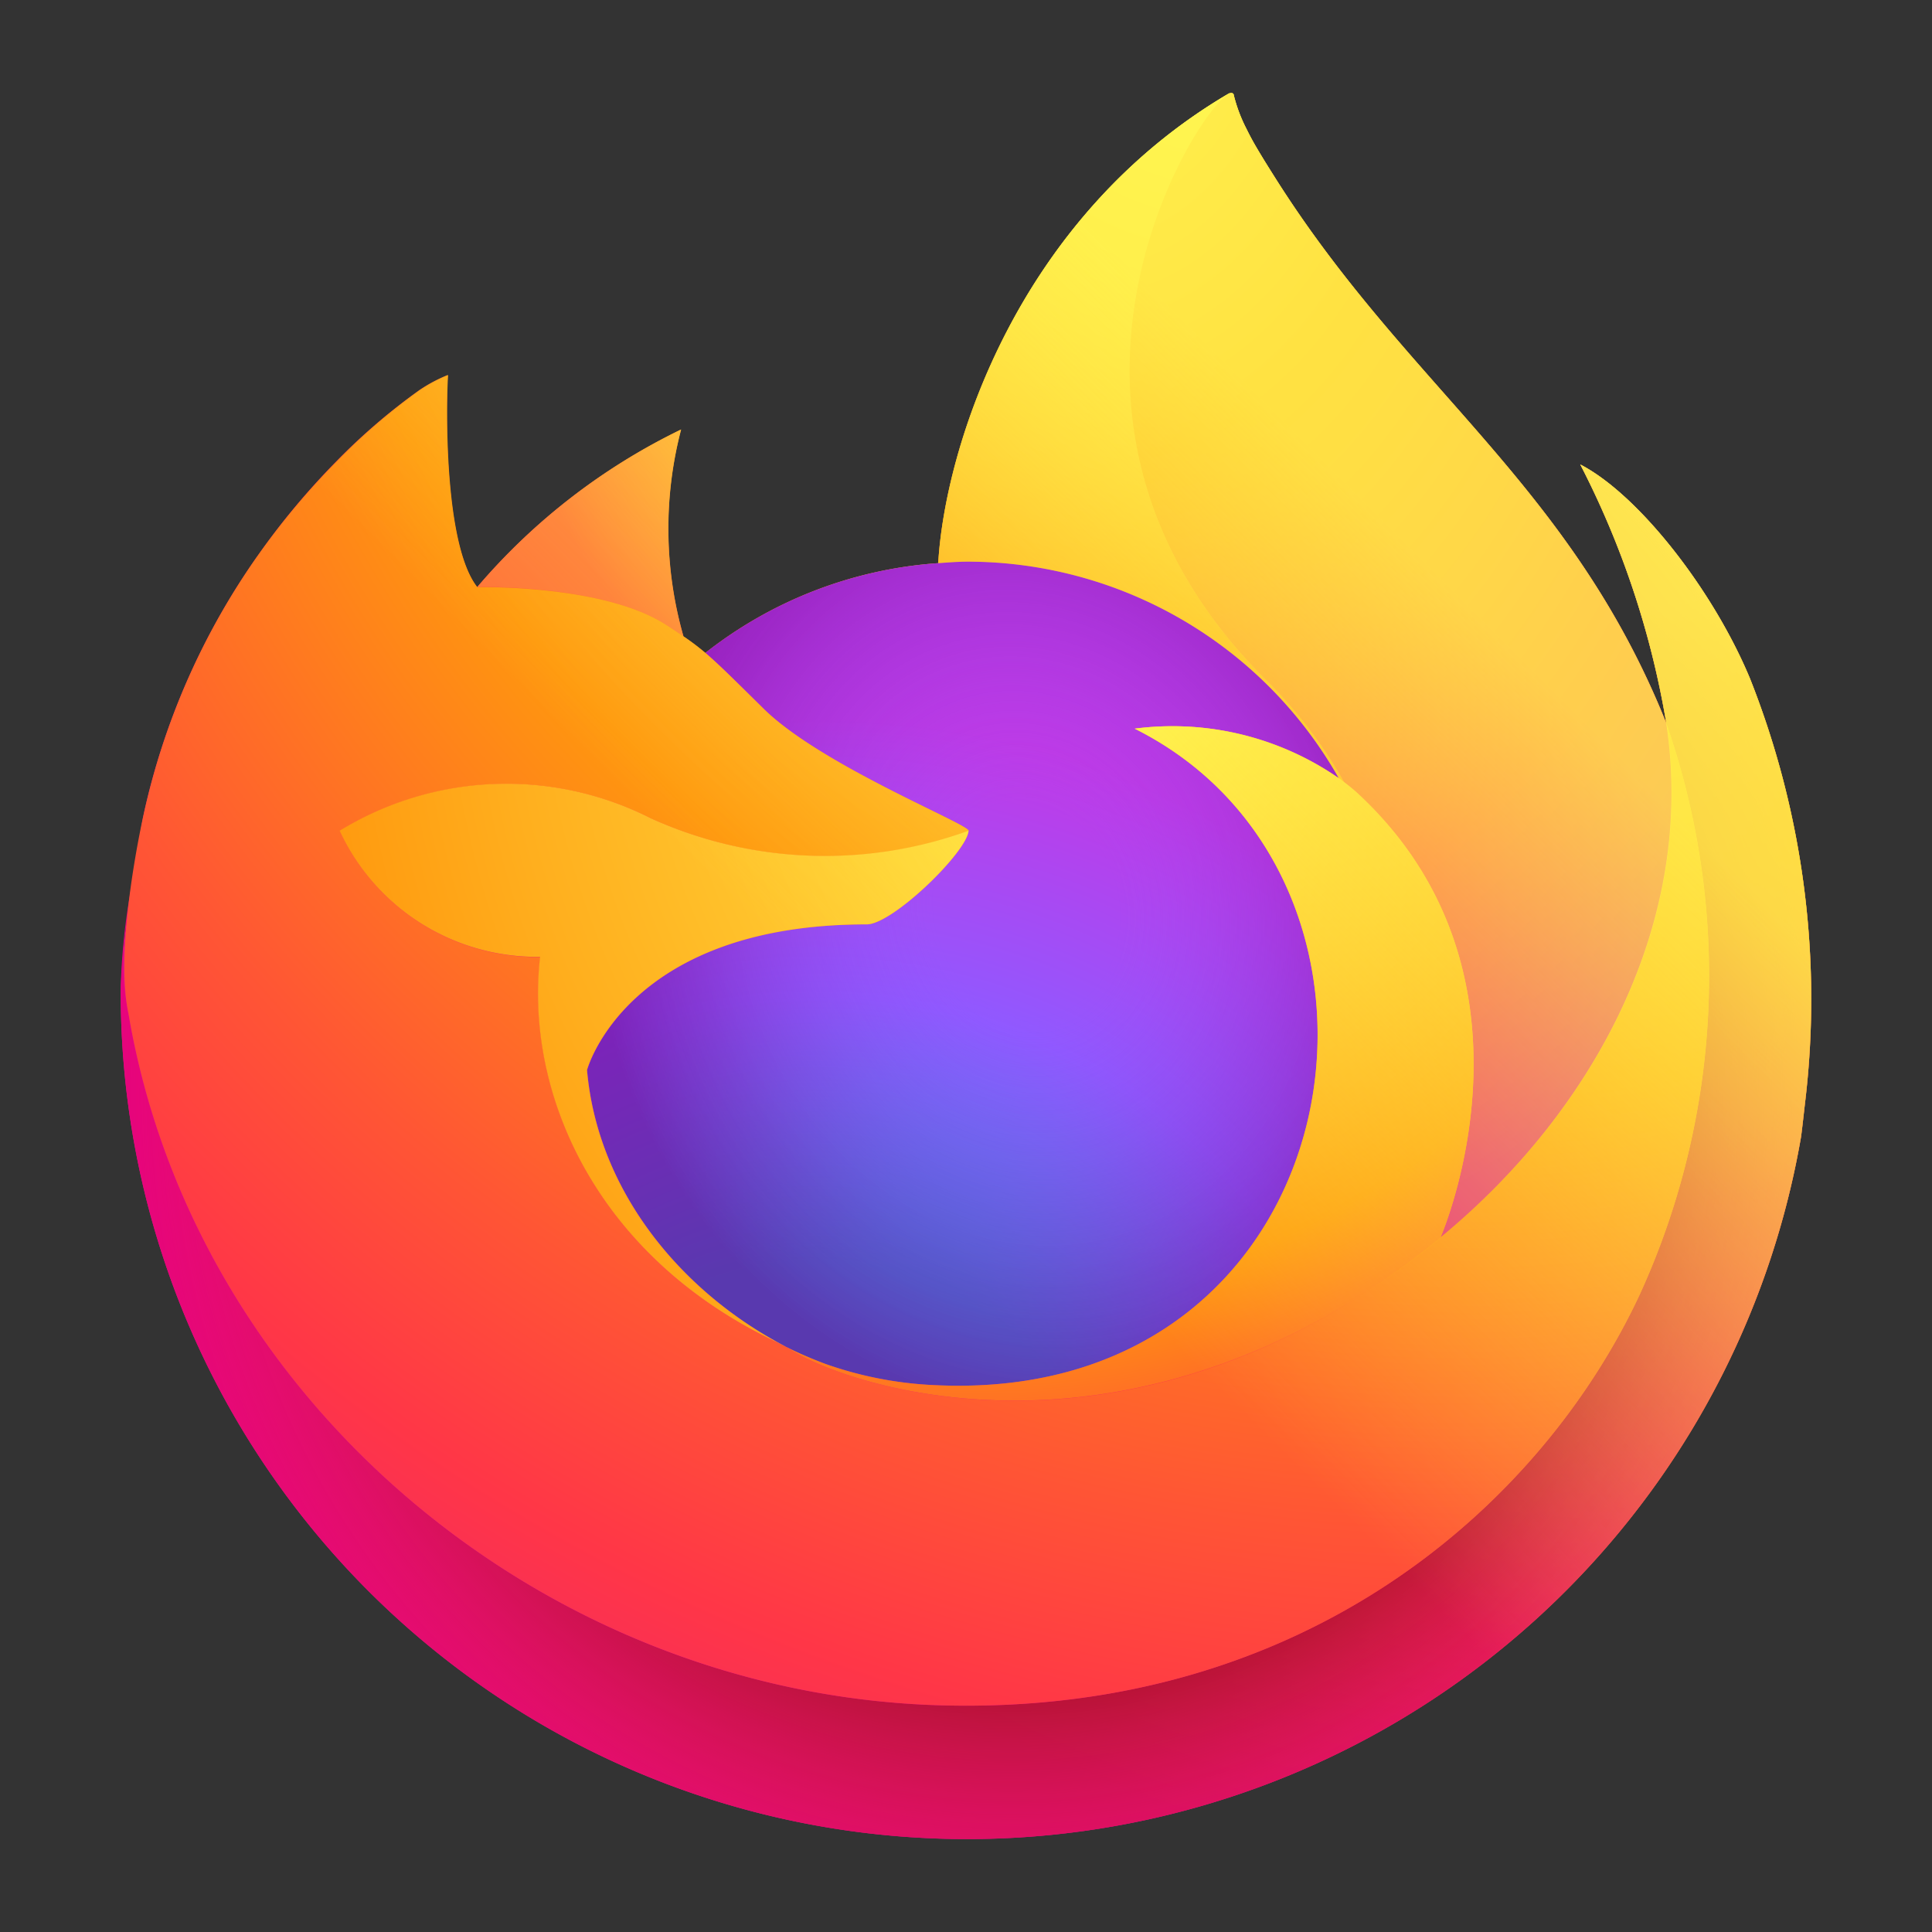 <?xml version="1.0" encoding="UTF-8" standalone="no"?>
<svg
   xmlns:dc="http://purl.org/dc/elements/1.1/"
   xmlns:cc="http://creativecommons.org/ns#"
   xmlns:rdf="http://www.w3.org/1999/02/22-rdf-syntax-ns#"
   xmlns:svg="http://www.w3.org/2000/svg"
   xmlns="http://www.w3.org/2000/svg"
   xmlns:sodipodi="http://sodipodi.sourceforge.net/DTD/sodipodi-0.dtd"
   xmlns:inkscape="http://www.inkscape.org/namespaces/inkscape"
   height="64"
   width="64"
   id="svg1008"
   version="1.1"
   viewBox="0 0 64 64"
   sodipodi:docname="firefox.svg"
   inkscape:version="0.92.4 5da689c313, 2019-01-14">
  <rect x="0" y="0" width="64" height="64" fill="#333333" stroke="none"/>
  <sodipodi:namedview
     pagecolor="#ffffff"
     bordercolor="#666666"
     borderopacity="1"
     objecttolerance="10"
     gridtolerance="10"
     guidetolerance="10"
     inkscape:pageopacity="0"
     inkscape:pageshadow="2"
     inkscape:window-width="1366"
     inkscape:window-height="708"
     id="namedview95"
     showgrid="false"
     inkscape:zoom="2.8792082"
     inkscape:cx="3.9414039"
     inkscape:cy="40.98349"
     inkscape:window-x="0"
     inkscape:window-y="19"
     inkscape:window-maximized="1"
     inkscape:current-layer="svg1008" />
  <defs
     id="defs978">
    <linearGradient
       gradientTransform="matrix(0.723,0,0,0.723,3.06,3.075)"
       gradientUnits="userSpaceOnUse"
       y2="74.468"
       x2="6.447"
       y1="12.393"
       x1="70.786"
       id="a">
      <stop
         id="stop834"
         stop-color="#fff44f"
         offset=".048" />
      <stop
         id="stop836"
         stop-color="#ffe847"
         offset=".111" />
      <stop
         id="stop838"
         stop-color="#ffc830"
         offset=".225" />
      <stop
         id="stop840"
         stop-color="#ff980e"
         offset=".368" />
      <stop
         id="stop842"
         stop-color="#ff8b16"
         offset=".401" />
      <stop
         id="stop844"
         stop-color="#ff672a"
         offset=".462" />
      <stop
         id="stop846"
         stop-color="#ff3647"
         offset=".534" />
      <stop
         id="stop848"
         stop-color="#e31587"
         offset=".705" />
    </linearGradient>
    <radialGradient
       gradientUnits="userSpaceOnUse"
       gradientTransform="matrix(0.723,0,0,0.723,5771.702,6168.832)"
       r="80.797"
       cy="-8515.121"
       cx="-7907.187"
       id="b">
      <stop
         id="stop851"
         stop-color="#ffbd4f"
         offset=".129" />
      <stop
         id="stop853"
         stop-color="#ffac31"
         offset=".186" />
      <stop
         id="stop855"
         stop-color="#ff9d17"
         offset=".247" />
      <stop
         id="stop857"
         stop-color="#ff980e"
         offset=".283" />
      <stop
         id="stop859"
         stop-color="#ff563b"
         offset=".403" />
      <stop
         id="stop861"
         stop-color="#ff3750"
         offset=".467" />
      <stop
         id="stop863"
         stop-color="#f5156c"
         offset=".71" />
      <stop
         id="stop865"
         stop-color="#eb0878"
         offset=".782" />
      <stop
         id="stop867"
         stop-color="#e50080"
         offset=".86" />
    </radialGradient>
    <radialGradient
       gradientUnits="userSpaceOnUse"
       gradientTransform="matrix(0.723,0,0,0.723,5771.702,6168.832)"
       r="80.797"
       cy="-8482.089"
       cx="-7936.711"
       id="c">
      <stop
         id="stop870"
         stop-color="#960e18"
         offset=".3" />
      <stop
         id="stop872"
         stop-opacity=".74"
         stop-color="#b11927"
         offset=".351" />
      <stop
         id="stop874"
         stop-opacity=".343"
         stop-color="#db293d"
         offset=".435" />
      <stop
         id="stop876"
         stop-opacity=".094"
         stop-color="#f5334b"
         offset=".497" />
      <stop
         id="stop878"
         stop-opacity="0"
         stop-color="#ff3750"
         offset=".53" />
    </radialGradient>
    <radialGradient
       gradientUnits="userSpaceOnUse"
       gradientTransform="matrix(0.723,0,0,0.723,5771.702,6168.832)"
       r="58.534"
       cy="-8533.457"
       cx="-7926.97"
       id="d">
      <stop
         id="stop881"
         stop-color="#fff44f"
         offset=".132" />
      <stop
         id="stop883"
         stop-color="#ffdc3e"
         offset=".252" />
      <stop
         id="stop885"
         stop-color="#ff9d12"
         offset=".506" />
      <stop
         id="stop887"
         stop-color="#ff980e"
         offset=".526" />
    </radialGradient>
    <radialGradient
       gradientUnits="userSpaceOnUse"
       gradientTransform="matrix(0.723,0,0,0.723,5771.702,6168.832)"
       r="38.471"
       cy="-8460.984"
       cx="-7945.648"
       id="e">
      <stop
         id="stop890"
         stop-color="#3a8ee6"
         offset=".353" />
      <stop
         id="stop892"
         stop-color="#5c79f0"
         offset=".472" />
      <stop
         id="stop894"
         stop-color="#9059ff"
         offset=".669" />
      <stop
         id="stop896"
         stop-color="#c139e6"
         offset="1" />
    </radialGradient>
    <radialGradient
       gradientUnits="userSpaceOnUse"
       gradientTransform="matrix(0.703,-0.17,0.199,0.823,7302.509,5669.581)"
       r="20.397"
       cy="-8491.546"
       cx="-7935.62"
       id="f">
      <stop
         id="stop899"
         stop-opacity="0"
         stop-color="#9059ff"
         offset=".206" />
      <stop
         id="stop901"
         stop-opacity=".064"
         stop-color="#8c4ff3"
         offset=".278" />
      <stop
         id="stop903"
         stop-opacity=".45"
         stop-color="#7716a8"
         offset=".747" />
      <stop
         id="stop905"
         stop-opacity=".6"
         stop-color="#6e008b"
         offset=".975" />
    </radialGradient>
    <radialGradient
       gradientUnits="userSpaceOnUse"
       gradientTransform="matrix(0.723,0,0,0.723,5771.702,6168.832)"
       r="27.676"
       cy="-8518.427"
       cx="-7937.731"
       id="g">
      <stop
         id="stop908"
         stop-color="#ffe226"
         offset="0" />
      <stop
         id="stop910"
         stop-color="#ffdb27"
         offset=".121" />
      <stop
         id="stop912"
         stop-color="#ffc82a"
         offset=".295" />
      <stop
         id="stop914"
         stop-color="#ffa930"
         offset=".502" />
      <stop
         id="stop916"
         stop-color="#ff7e37"
         offset=".732" />
      <stop
         id="stop918"
         stop-color="#ff7139"
         offset=".792" />
    </radialGradient>
    <radialGradient
       gradientUnits="userSpaceOnUse"
       gradientTransform="matrix(0.723,0,0,0.723,5771.702,6168.832)"
       r="118.081"
       cy="-8535.981"
       cx="-7915.977"
       id="h">
      <stop
         id="stop921"
         stop-color="#fff44f"
         offset=".113" />
      <stop
         id="stop923"
         stop-color="#ff980e"
         offset=".456" />
      <stop
         id="stop925"
         stop-color="#ff5634"
         offset=".622" />
      <stop
         id="stop927"
         stop-color="#ff3647"
         offset=".716" />
      <stop
         id="stop929"
         stop-color="#e31587"
         offset=".904" />
    </radialGradient>
    <radialGradient
       gradientUnits="userSpaceOnUse"
       gradientTransform="matrix(0.076,0.72,-0.472,0.05,-3385.071,6129.909)"
       r="86.499"
       cy="-8522.859"
       cx="-7927.165"
       id="i">
      <stop
         id="stop932"
         stop-color="#fff44f"
         offset="0" />
      <stop
         id="stop934"
         stop-color="#ffe847"
         offset=".06" />
      <stop
         id="stop936"
         stop-color="#ffc830"
         offset=".168" />
      <stop
         id="stop938"
         stop-color="#ff980e"
         offset=".304" />
      <stop
         id="stop940"
         stop-color="#ff8b16"
         offset=".356" />
      <stop
         id="stop942"
         stop-color="#ff672a"
         offset=".455" />
      <stop
         id="stop944"
         stop-color="#ff3647"
         offset=".57" />
      <stop
         id="stop946"
         stop-color="#e31587"
         offset=".737" />
    </radialGradient>
    <radialGradient
       gradientUnits="userSpaceOnUse"
       gradientTransform="matrix(0.723,0,0,0.723,5771.702,6168.832)"
       r="73.72"
       cy="-8508.176"
       cx="-7938.383"
       id="j">
      <stop
         id="stop949"
         stop-color="#fff44f"
         offset=".137" />
      <stop
         id="stop951"
         stop-color="#ff980e"
         offset=".48" />
      <stop
         id="stop953"
         stop-color="#ff5634"
         offset=".592" />
      <stop
         id="stop955"
         stop-color="#ff3647"
         offset=".655" />
      <stop
         id="stop957"
         stop-color="#e31587"
         offset=".904" />
    </radialGradient>
    <radialGradient
       gradientUnits="userSpaceOnUse"
       gradientTransform="matrix(0.723,0,0,0.723,5771.702,6168.832)"
       r="80.686"
       cy="-8503.861"
       cx="-7918.923"
       id="k">
      <stop
         id="stop960"
         stop-color="#fff44f"
         offset=".094" />
      <stop
         id="stop962"
         stop-color="#ffe141"
         offset=".231" />
      <stop
         id="stop964"
         stop-color="#ffaf1e"
         offset=".509" />
      <stop
         id="stop966"
         stop-color="#ff980e"
         offset=".626" />
    </radialGradient>
    <linearGradient
       gradientTransform="matrix(0.723,0,0,0.723,3.06,3.075)"
       gradientUnits="userSpaceOnUse"
       y2="66.806"
       x2="15.267"
       y1="12.061"
       x1="70.013"
       id="l">
      <stop
         id="stop969"
         stop-opacity=".8"
         stop-color="#fff44f"
         offset=".167" />
      <stop
         id="stop971"
         stop-opacity=".634"
         stop-color="#fff44f"
         offset=".266" />
      <stop
         id="stop973"
         stop-opacity=".217"
         stop-color="#fff44f"
         offset=".489" />
      <stop
         id="stop975"
         stop-opacity="0"
         stop-color="#fff44f"
         offset=".6" />
    </linearGradient>
  </defs>
  <path
     style="fill:url(#a);stroke-width:0.723"
     id="path980"
     d="m 57.973,22.483 c -1.218,-2.931 -3.689,-6.096 -5.624,-7.096 a 29.126,29.126 0 0 1 2.839,8.509 l 0.005,0.047 C 52.023,16.041 46.648,12.855 42.258,5.917 42.036,5.566 41.814,5.214 41.598,4.843 41.474,4.631 41.375,4.44 41.289,4.265 a 5.102,5.102 0 0 1 -0.418,-1.11 0.072,0.072 0 0 0 -0.064,-0.072 0.1,0.1 0 0 0 -0.053,0 c -0.004,0 -0.009,0.007 -0.014,0.008 -0.004,0.001 -0.014,0.008 -0.02,0.011 l 0.011,-0.019 C 33.69,7.205 31.3,14.838 31.08,18.655 a 14.023,14.023 0 0 0 -7.715,2.974 8.381,8.381 0 0 0 -0.723,-0.548 12.997,12.997 0 0 1 -0.079,-6.852 20.763,20.763 0 0 0 -6.748,5.215 h -0.013 c -1.111,-1.408 -1.033,-6.052 -0.969,-7.022 a 5.011,5.011 0 0 0 -0.936,0.497 20.416,20.416 0 0 0 -2.74,2.347 24.481,24.481 0 0 0 -2.621,3.144 v 0.004 -0.005 a 23.677,23.677 0 0 0 -3.761,8.494 l -0.038,0.185 c -0.053,0.247 -0.243,1.482 -0.276,1.75 0,0.021 -0.004,0.041 -0.007,0.061 a 26.718,26.718 0 0 0 -0.455,3.865 v 0.145 a 28.036,28.036 0 0 0 55.664,4.741 c 0.047,-0.362 0.085,-0.72 0.127,-1.085 A 28.83,28.83 0 0 0 57.973,22.483 Z M 25.661,44.428 c 0.131,0.063 0.254,0.131 0.388,0.191 l 0.02,0.012 Q 25.865,44.534 25.661,44.428 Z M 32.083,27.519 Z m 23.112,-3.569 v -0.027 l 0.005,0.03 z"
     inkscape:connector-curvature="0" />
  <path
     style="fill:url(#b);stroke-width:0.723"
     id="path982"
     d="m 57.973,22.483 c -1.218,-2.931 -3.689,-6.096 -5.624,-7.096 a 29.126,29.126 0 0 1 2.839,8.509 v 0.027 l 0.005,0.03 A 25.389,25.389 0 0 1 54.321,42.874 C 51.108,49.768 43.33,56.835 31.156,56.491 18.002,56.119 6.418,46.358 4.252,33.574 c -0.394,-2.016 0,-3.038 0.198,-4.676 a 20.887,20.887 0 0 0 -0.451,3.868 v 0.145 a 28.036,28.036 0 0 0 55.664,4.741 c 0.047,-0.362 0.085,-0.72 0.127,-1.085 A 28.83,28.83 0 0 0 57.973,22.483 Z"
     inkscape:connector-curvature="0" />
  <path
     style="fill:url(#c);stroke-width:0.723"
     id="path984"
     d="m 57.973,22.483 c -1.218,-2.931 -3.689,-6.096 -5.624,-7.096 a 29.126,29.126 0 0 1 2.839,8.509 v 0.027 l 0.005,0.03 A 25.389,25.389 0 0 1 54.321,42.874 C 51.108,49.768 43.33,56.835 31.156,56.491 18.002,56.119 6.418,46.358 4.252,33.574 c -0.394,-2.016 0,-3.038 0.198,-4.676 a 20.887,20.887 0 0 0 -0.451,3.868 v 0.145 a 28.036,28.036 0 0 0 55.664,4.741 c 0.047,-0.362 0.085,-0.72 0.127,-1.085 A 28.83,28.83 0 0 0 57.973,22.483 Z"
     inkscape:connector-curvature="0" />
  <path
     style="fill:url(#d);stroke-width:0.723"
     id="path986"
     d="m 44.349,25.779 c 0.061,0.043 0.117,0.085 0.174,0.128 A 15.262,15.262 0 0 0 41.92,22.511 C 33.206,13.796 39.636,3.615 40.72,3.098 l 0.011,-0.016 C 33.69,7.205 31.3,14.838 31.08,18.655 c 0.327,-0.022 0.651,-0.05 0.985,-0.05 a 14.149,14.149 0 0 1 12.284,7.173 z"
     inkscape:connector-curvature="0" />
  <path
     style="fill:url(#e);stroke-width:0.723"
     id="path988"
     d="m 32.084,27.519 c -0.046,0.697 -2.51,3.102 -3.371,3.102 -7.972,0 -9.266,4.823 -9.266,4.823 0.353,4.061 3.183,7.406 6.603,9.175 0.156,0.081 0.315,0.154 0.473,0.226 q 0.412,0.182 0.823,0.337 a 12.467,12.467 0 0 0 3.648,0.704 c 13.973,0.655 16.68,-16.709 6.596,-21.748 a 9.678,9.678 0 0 1 6.76,1.641 14.149,14.149 0 0 0 -12.284,-7.173 c -0.333,0 -0.658,0.027 -0.985,0.05 a 14.023,14.023 0 0 0 -7.715,2.974 c 0.427,0.362 0.91,0.845 1.926,1.847 1.902,1.874 6.781,3.816 6.792,4.043 z"
     inkscape:connector-curvature="0" />
  <path
     style="fill:url(#f);stroke-width:0.723"
     id="path990"
     d="m 32.084,27.519 c -0.046,0.697 -2.51,3.102 -3.371,3.102 -7.972,0 -9.266,4.823 -9.266,4.823 0.353,4.061 3.183,7.406 6.603,9.175 0.156,0.081 0.315,0.154 0.473,0.226 q 0.412,0.182 0.823,0.337 a 12.467,12.467 0 0 0 3.648,0.704 c 13.973,0.655 16.68,-16.709 6.596,-21.748 a 9.678,9.678 0 0 1 6.76,1.641 14.149,14.149 0 0 0 -12.284,-7.173 c -0.333,0 -0.658,0.027 -0.985,0.05 a 14.023,14.023 0 0 0 -7.715,2.974 c 0.427,0.362 0.91,0.845 1.926,1.847 1.902,1.874 6.781,3.816 6.792,4.043 z"
     inkscape:connector-curvature="0" />
  <path
     style="fill:url(#g);stroke-width:0.723"
     id="path992"
     d="m 22.058,20.697 c 0.227,0.145 0.414,0.271 0.579,0.384 a 12.997,12.997 0 0 1 -0.079,-6.852 20.763,20.763 0 0 0 -6.748,5.215 c 0.137,-0.004 4.203,-0.077 6.248,1.253 z"
     inkscape:connector-curvature="0" />
  <path
     style="fill:url(#h);stroke-width:0.723"
     id="path994"
     d="M 4.256,33.574 C 6.42,46.358 18.006,56.119 31.16,56.491 43.334,56.835 51.111,49.768 54.324,42.874 A 25.389,25.389 0 0 0 55.197,23.953 v -0.027 c 0,-0.021 -0.004,-0.033 0,-0.027 l 0.005,0.047 c 0.995,6.493 -2.308,12.784 -7.471,17.038 l -0.016,0.036 c -10.06,8.193 -19.688,4.943 -21.637,3.617 q -0.204,-0.098 -0.408,-0.203 c -5.866,-2.804 -8.289,-8.148 -7.769,-12.731 a 7.199,7.199 0 0 1 -6.641,-4.177 10.574,10.574 0 0 1 10.307,-0.414 13.96,13.96 0 0 0 10.526,0.414 c -0.011,-0.228 -4.89,-2.17 -6.792,-4.043 -1.016,-1.002 -1.499,-1.484 -1.926,-1.847 A 8.381,8.381 0 0 0 22.651,21.088 c -0.166,-0.114 -0.354,-0.237 -0.579,-0.384 -2.045,-1.329 -6.112,-1.256 -6.246,-1.253 h -0.013 c -1.111,-1.408 -1.033,-6.052 -0.969,-7.022 a 5.011,5.011 0 0 0 -0.936,0.497 20.416,20.416 0 0 0 -2.74,2.347 24.481,24.481 0 0 0 -2.632,3.137 v 0.004 -0.005 a 23.677,23.677 0 0 0 -3.761,8.494 c -0.014,0.057 -1.01,4.412 -0.519,6.67 z"
     inkscape:connector-curvature="0" />
  <path
     style="fill:url(#i);stroke-width:0.723"
     id="path996"
     d="m 41.921,22.511 a 15.262,15.262 0 0 1 2.604,3.4 c 0.154,0.116 0.298,0.232 0.42,0.344 6.356,5.859 3.026,14.141 2.778,14.731 C 52.886,36.732 56.186,30.441 55.194,23.947 52.023,16.041 46.648,12.855 42.258,5.917 42.036,5.566 41.814,5.214 41.598,4.843 41.474,4.631 41.375,4.44 41.289,4.265 a 5.102,5.102 0 0 1 -0.418,-1.11 0.072,0.072 0 0 0 -0.064,-0.072 0.1,0.1 0 0 0 -0.053,0 c -0.004,0 -0.009,0.007 -0.014,0.008 -0.004,0.001 -0.014,0.008 -0.02,0.011 -1.084,0.514 -7.514,10.695 1.201,19.41 z"
     inkscape:connector-curvature="0" />
  <path
     style="fill:url(#j);stroke-width:0.723"
     id="path998"
     d="m 44.941,26.251 c -0.122,-0.112 -0.266,-0.228 -0.42,-0.344 -0.057,-0.043 -0.114,-0.085 -0.174,-0.128 a 9.678,9.678 0 0 0 -6.76,-1.641 c 10.083,5.042 7.378,22.403 -6.596,21.748 a 12.467,12.467 0 0 1 -3.648,-0.704 q -0.412,-0.154 -0.823,-0.337 c -0.158,-0.072 -0.317,-0.145 -0.473,-0.226 l 0.02,0.012 c 1.949,1.33 11.573,4.58 21.637,-3.617 l 0.016,-0.036 c 0.251,-0.586 3.581,-8.87 -2.778,-14.727 z"
     inkscape:connector-curvature="0" />
  <path
     style="fill:url(#k);stroke-width:0.723"
     id="path1000"
     d="m 19.446,35.444 c 0,0 1.294,-4.823 9.266,-4.823 0.861,0 3.327,-2.405 3.371,-3.102 a 13.96,13.96 0 0 1 -10.526,-0.414 10.574,10.574 0 0 0 -10.307,0.414 7.199,7.199 0 0 0 6.641,4.177 c -0.519,4.584 1.904,9.928 7.769,12.731 0.131,0.063 0.254,0.131 0.388,0.191 -3.424,-1.769 -6.25,-5.113 -6.603,-9.174 z"
     inkscape:connector-curvature="0" />
  <path
     style="fill:url(#l);stroke-width:0.723"
     id="path1002"
     d="m 57.973,22.483 c -1.218,-2.931 -3.689,-6.096 -5.624,-7.096 a 29.126,29.126 0 0 1 2.839,8.509 l 0.005,0.047 C 52.023,16.041 46.648,12.855 42.258,5.917 42.036,5.566 41.814,5.214 41.598,4.843 41.474,4.631 41.375,4.44 41.289,4.265 a 5.102,5.102 0 0 1 -0.418,-1.11 0.072,0.072 0 0 0 -0.064,-0.072 0.1,0.1 0 0 0 -0.053,0 c -0.004,0 -0.009,0.007 -0.014,0.008 -0.004,0.001 -0.014,0.008 -0.02,0.011 l 0.011,-0.019 C 33.69,7.205 31.3,14.838 31.08,18.655 c 0.327,-0.022 0.651,-0.05 0.985,-0.05 a 14.149,14.149 0 0 1 12.284,7.173 9.678,9.678 0 0 0 -6.76,-1.641 c 10.083,5.042 7.378,22.403 -6.596,21.748 A 12.467,12.467 0 0 1 27.346,45.182 Q 26.934,45.028 26.523,44.845 c -0.158,-0.072 -0.317,-0.145 -0.473,-0.226 l 0.02,0.012 q -0.204,-0.098 -0.408,-0.203 c 0.131,0.063 0.254,0.131 0.388,0.191 -3.424,-1.769 -6.25,-5.114 -6.603,-9.175 0,0 1.294,-4.823 9.266,-4.823 0.861,0 3.327,-2.405 3.371,-3.102 -0.011,-0.228 -4.89,-2.17 -6.792,-4.043 -1.016,-1.002 -1.499,-1.484 -1.926,-1.847 a 8.381,8.381 0 0 0 -0.723,-0.548 12.997,12.997 0 0 1 -0.079,-6.852 20.763,20.763 0 0 0 -6.748,5.215 H 15.802 C 14.691,18.035 14.769,13.392 14.833,12.422 a 5.011,5.011 0 0 0 -0.936,0.497 20.416,20.416 0 0 0 -2.74,2.347 24.481,24.481 0 0 0 -2.621,3.144 v 0.004 -0.005 A 23.677,23.677 0 0 0 4.775,26.904 L 4.737,27.089 c -0.053,0.247 -0.289,1.499 -0.323,1.769 0,0.02 0,-0.021 0,0 a 32.618,32.618 0 0 0 -0.414,3.908 v 0.145 a 28.036,28.036 0 0 0 55.664,4.741 c 0.047,-0.362 0.085,-0.72 0.127,-1.085 A 28.83,28.83 0 0 0 57.973,22.483 Z m -2.781,1.44 0.005,0.03 z"
     inkscape:connector-curvature="0" />
</svg>
